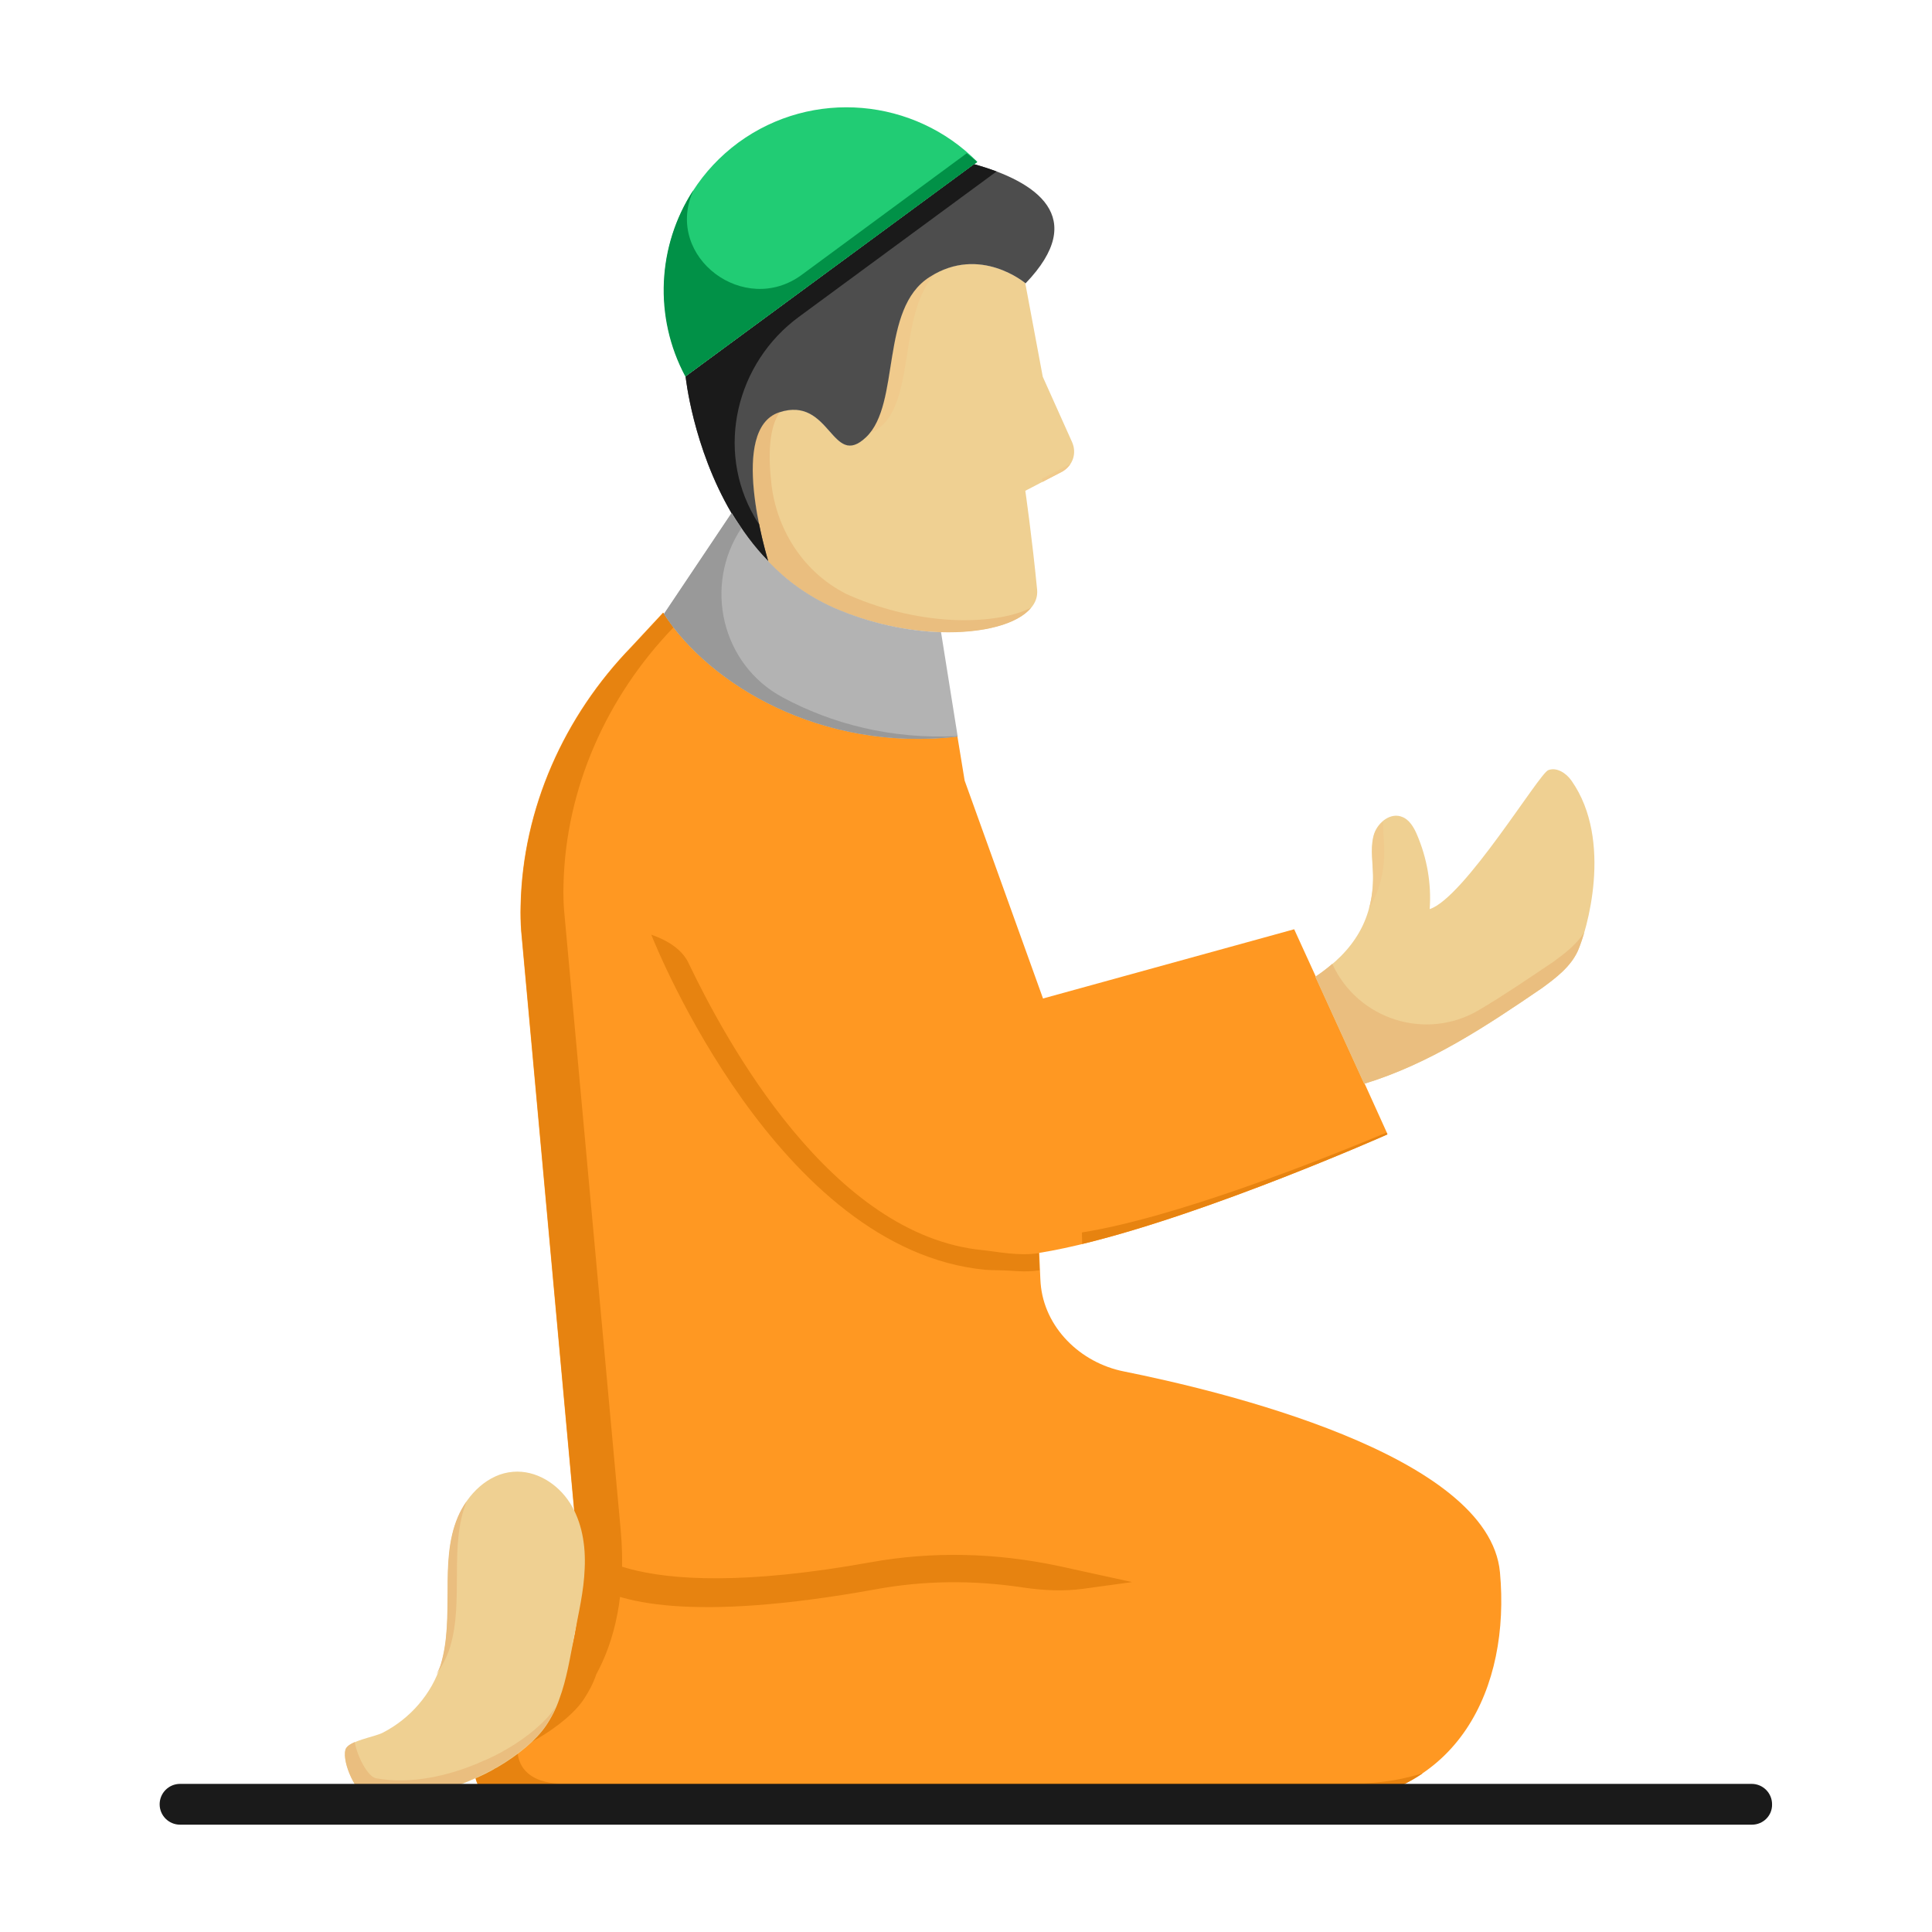 <svg width="60" height="60" viewBox="0 0 60 60" fill="none" xmlns="http://www.w3.org/2000/svg">
<path d="M41.008 56.025C40.908 56.025 16.267 56.034 16.167 56.034C16.167 56.034 14.758 56.125 14.733 54.959C14.733 54.959 14.758 54.95 14.808 54.925C14.9 54.892 15.058 54.817 15.258 54.692C15.292 54.675 15.325 54.65 15.367 54.634C16 54.259 16.525 53.825 16.8 53.409C16.958 53.167 17.092 52.917 17.183 52.642C17.742 51.617 18.125 50.159 17.942 48.142L16.183 28.9C16.167 28.667 16.158 28.409 16.167 28.109C16.233 25.1 17.517 22.234 19.617 20.075L20.592 19.025C20.6 19.034 20.608 19.05 20.617 19.059C22.025 21.242 25.5 23.359 29.733 22.867L29.958 24.242L32.392 31.009L40.192 28.859L40.858 30.317L42.375 33.642L43.092 35.225C43.092 35.225 36.242 38.275 32.275 38.909C32.292 39.284 32.308 39.767 32.317 39.85C32.425 41.225 33.55 42.325 34.908 42.592C37.767 43.167 46.25 45.142 46.583 48.834C46.908 52.392 45.317 55.867 41.008 56.025Z" fill="#FF9822"/>
<path d="M33.608 38.633C37.608 37.667 43.083 35.233 43.083 35.233L43.058 35.175C40.858 36.092 36.475 37.817 33.6 38.275C33.6 38.392 33.608 38.517 33.608 38.633Z" fill="#E78310"/>
<path d="M42.342 55.383C42.242 55.383 17.6 55.392 17.5 55.392C17.5 55.392 16.092 55.483 16.067 54.317C16.067 54.317 16.092 54.308 16.142 54.283C16.233 54.25 16.392 54.175 16.592 54.05C16.625 54.033 16.658 54.008 16.7 53.992C17.333 53.617 17.858 53.183 18.133 52.767C18.292 52.525 18.425 52.275 18.517 52C19.075 50.975 19.458 49.517 19.275 47.5L17.517 28.258C17.5 28.042 17.492 27.775 17.5 27.475C17.567 24.483 18.842 21.633 20.917 19.483C20.808 19.342 20.708 19.208 20.625 19.067C20.617 19.058 20.608 19.042 20.6 19.033L19.625 20.083C17.525 22.242 16.242 25.108 16.175 28.117C16.167 28.417 16.175 28.675 16.192 28.908L17.95 48.15C18.133 50.167 17.758 51.617 17.192 52.65C17.1 52.925 16.967 53.175 16.808 53.417C16.525 53.833 16.008 54.267 15.375 54.642C15.333 54.658 15.3 54.683 15.267 54.7C15.067 54.817 14.908 54.892 14.817 54.933C14.767 54.958 14.742 54.967 14.742 54.967C14.767 56.133 16.175 56.042 16.175 56.042C16.275 56.042 40.917 56.033 41.017 56.033C42.317 55.983 43.367 55.633 44.192 55.067C43.633 55.242 43.025 55.358 42.342 55.383Z" fill="#E78310"/>
<path d="M35.159 49.133L33.634 49.342C33.017 49.425 32.384 49.392 31.767 49.3C30.217 49.067 28.684 49.083 27.192 49.358C21.467 50.392 19.125 49.783 18.167 49.092C17.617 48.7 17.534 48.292 17.525 48.208L17.975 47.858C17.975 47.858 19.142 49.942 27.042 48.517C28.942 48.175 30.909 48.217 32.875 48.633L35.159 49.133Z" fill="#E78310"/>
<path d="M31.033 39.45C30.875 39.45 30.733 39.442 30.592 39.434C24.167 38.809 20.383 29.425 20.225 29.025C20.233 29.042 21.075 29.267 21.375 29.892C22.542 32.334 25.817 38.375 30.525 38.825C30.933 38.867 31.658 39.017 32.258 38.917L32.283 39.45C31.808 39.525 31.417 39.45 31.033 39.45Z" fill="#E78310"/>
<path d="M32.992 14.642L31.842 15.242C31.842 15.242 32.05 16.675 32.209 18.317C32.284 19.15 30.967 19.683 29.209 19.625C28.184 19.592 27.009 19.358 25.867 18.858C25.067 18.5 24.409 18.008 23.859 17.442C23.85 17.433 23.85 17.433 23.85 17.425C23.767 17.133 22.625 13.325 24.184 12.8C25.8 12.267 25.825 14.592 26.892 13.567C27.975 12.533 27.3 9.583 28.867 8.592C30.434 7.6 31.842 8.792 31.842 8.792V8.8L32.384 11.7L33.292 13.725C33.45 14.075 33.317 14.458 32.992 14.642Z" fill="#EFD092"/>
<path d="M29.725 19.258C28.7 19.225 27.525 18.991 26.384 18.491C26.3 18.458 26.217 18.416 26.134 18.366C24.917 17.692 24.125 16.433 23.959 15.05C23.858 14.2 23.867 13.3 24.217 12.8C24.209 12.8 24.2 12.8 24.183 12.808C22.617 13.341 23.784 17.183 23.85 17.433C23.858 17.442 23.858 17.442 23.858 17.45C24.4 18.017 25.067 18.508 25.858 18.866C27 19.366 28.167 19.6 29.2 19.633C30.534 19.675 31.608 19.383 32.017 18.875C31.492 19.142 30.675 19.283 29.725 19.258Z" fill="#EABE7F"/>
<path d="M27.417 13.191C28.408 12.233 27.925 9.666 29.058 8.491C29 8.525 28.933 8.558 28.875 8.591C27.367 9.541 27.933 12.308 27.008 13.433C27.125 13.416 27.258 13.341 27.417 13.191Z" fill="#F0CA8C"/>
<path d="M32.358 14.867C32.358 14.867 32.367 14.908 32.375 14.966L33 14.642C33.1 14.583 33.183 14.5 33.242 14.408L32.358 14.867Z" fill="#F0CA8C"/>
<path d="M31.85 8.8C31.85 8.8 30.442 7.6 28.875 8.6C27.309 9.583 27.984 12.533 26.9 13.575C25.825 14.6 25.8 12.275 24.192 12.808C22.634 13.333 23.775 17.141 23.859 17.433C23.4 16.975 23.034 16.458 22.717 15.933C21.509 13.883 21.292 11.691 21.292 11.691L30.25 5.1H30.259C32.167 5.633 33.834 6.733 31.85 8.8Z" fill="#4D4D4D"/>
<path d="M23.467 16.116C23.459 16.1 23.442 16.075 23.434 16.058C22.217 13.958 22.859 11.275 24.809 9.841L30.95 5.325C30.725 5.241 30.492 5.166 30.259 5.1H30.25L21.292 11.691C21.292 11.691 21.517 13.883 22.717 15.933C23.034 16.45 23.4 16.966 23.859 17.433C23.834 17.341 23.692 16.875 23.575 16.275C23.542 16.225 23.5 16.175 23.467 16.116Z" fill="#1A1A1A"/>
<path d="M30.35 5.025L30.259 5.092H30.25L21.292 11.683C19.984 9.225 20.625 6.125 22.934 4.425C25.242 2.742 28.4 3.05 30.35 5.025Z" fill="#21CC74"/>
<path d="M24.9 8.534C23.125 9.842 20.65 8 21.509 5.967C21.517 5.95 21.525 5.934 21.525 5.917C20.417 7.625 20.292 9.842 21.284 11.692L30.25 5.1H30.259L30.35 5.034C30.25 4.934 30.134 4.859 30.025 4.759L24.9 8.534Z" fill="#019147"/>
<path d="M49 29.533C48.775 30.025 48.325 30.367 47.892 30.683C46.125 31.892 44.383 33.042 42.367 33.658L40.85 30.333C42.025 29.558 42.708 28.533 42.633 27.033C42.617 26.65 42.558 26.25 42.675 25.892C42.8 25.525 43.2 25.217 43.558 25.375C43.767 25.458 43.908 25.692 44 25.908C44.317 26.642 44.458 27.442 44.4 28.233C45.475 27.883 47.8 24.017 48.083 23.917C48.342 23.817 48.642 24.008 48.808 24.25C50.108 26.108 49.275 28.925 49 29.533Z" fill="#EFD092"/>
<path d="M42.517 28.217C42.85 27.658 43.025 27.008 42.983 26.233C42.975 26 42.95 25.75 42.958 25.517C42.842 25.617 42.733 25.75 42.683 25.9C42.567 26.258 42.625 26.658 42.642 27.042C42.667 27.467 42.617 27.858 42.517 28.217Z" fill="#F0CA8C"/>
<path d="M48.233 29.875C47.467 30.391 46.708 30.908 45.933 31.366C44.292 32.341 42.167 31.666 41.375 29.933C41.208 30.075 41.042 30.208 40.85 30.333L42.367 33.658C44.383 33.041 46.125 31.891 47.892 30.683C48.325 30.366 48.775 30.025 49 29.533C49.05 29.416 49.125 29.216 49.2 28.958C48.958 29.333 48.592 29.616 48.233 29.875Z" fill="#EABE7F"/>
<path d="M29.742 22.875C25.508 23.367 22.033 21.25 20.625 19.067L22.725 15.934C23.042 16.45 23.408 16.967 23.867 17.434C23.867 17.442 23.867 17.442 23.875 17.45C24.417 18.017 25.083 18.509 25.883 18.867C27.025 19.367 28.192 19.6 29.225 19.634L29.742 22.875Z" fill="#B3B3B3"/>
<path d="M24.309 21.659C22.409 20.642 21.834 18.184 23.026 16.4C22.917 16.242 22.809 16.092 22.717 15.934L20.617 19.067C22.026 21.25 25.5 23.367 29.734 22.875V22.859C27.667 22.967 25.809 22.467 24.309 21.659Z" fill="#999999"/>
<path d="M18.158 48.708C18.133 49.417 17.967 50.1 17.833 50.8C17.708 51.458 17.6 52.15 17.367 52.775C17.267 53.067 17.133 53.333 16.958 53.592C16.658 54.033 16.108 54.5 15.433 54.892C15.392 54.908 15.35 54.933 15.317 54.958C15.167 55.042 15 55.125 14.833 55.2C14.775 55.225 14.75 55.233 14.75 55.233C13.692 55.717 12.45 55.983 11.392 55.783C11.092 55.725 10.625 54.767 10.733 54.35C10.808 54.058 11.625 53.95 11.892 53.808C12.733 53.375 13.408 52.608 13.692 51.7C13.917 50.958 13.9 50.175 13.908 49.392C13.908 48.617 13.925 47.817 14.225 47.108C14.525 46.392 15.167 45.767 15.933 45.708C16.642 45.65 17.317 46.075 17.7 46.675C18.075 47.267 18.192 48 18.158 48.708Z" fill="#EFD092"/>
<path d="M13.975 51.158C14.2 50.417 14.183 49.633 14.191 48.85C14.191 48.092 14.216 47.317 14.492 46.625C14.383 46.775 14.291 46.942 14.216 47.117C13.916 47.825 13.9 48.617 13.9 49.4C13.892 50.175 13.908 50.967 13.683 51.708C13.65 51.808 13.6 51.908 13.55 52.008C13.733 51.733 13.883 51.458 13.975 51.158Z" fill="#EABE7F"/>
<path d="M17.242 53.034C16.942 53.475 16.392 53.942 15.717 54.334C15.675 54.35 15.633 54.376 15.6 54.401C15.45 54.484 15.283 54.567 15.117 54.642C15.058 54.667 15.033 54.675 15.033 54.675C13.975 55.159 12.733 55.425 11.675 55.225C11.433 55.184 11.092 54.559 11.017 54.1C10.867 54.167 10.75 54.242 10.725 54.342C10.617 54.759 11.083 55.717 11.383 55.776C12.442 55.975 13.683 55.7 14.742 55.225C14.742 55.225 14.767 55.217 14.825 55.192C14.992 55.109 15.15 55.026 15.308 54.95C15.342 54.934 15.383 54.909 15.425 54.884C16.1 54.484 16.658 54.026 16.95 53.584C17.075 53.401 17.175 53.209 17.258 53.009C17.258 53.017 17.25 53.026 17.242 53.034Z" fill="#EABE7F"/>
<path d="M54.408 56.667H5.592C5.242 56.667 4.958 56.384 4.958 56.034C4.958 55.684 5.242 55.4 5.592 55.4H54.4C54.75 55.4 55.033 55.684 55.033 56.034C55.042 56.384 54.758 56.667 54.408 56.667Z" fill="#1A1A1A"/>
</svg>
